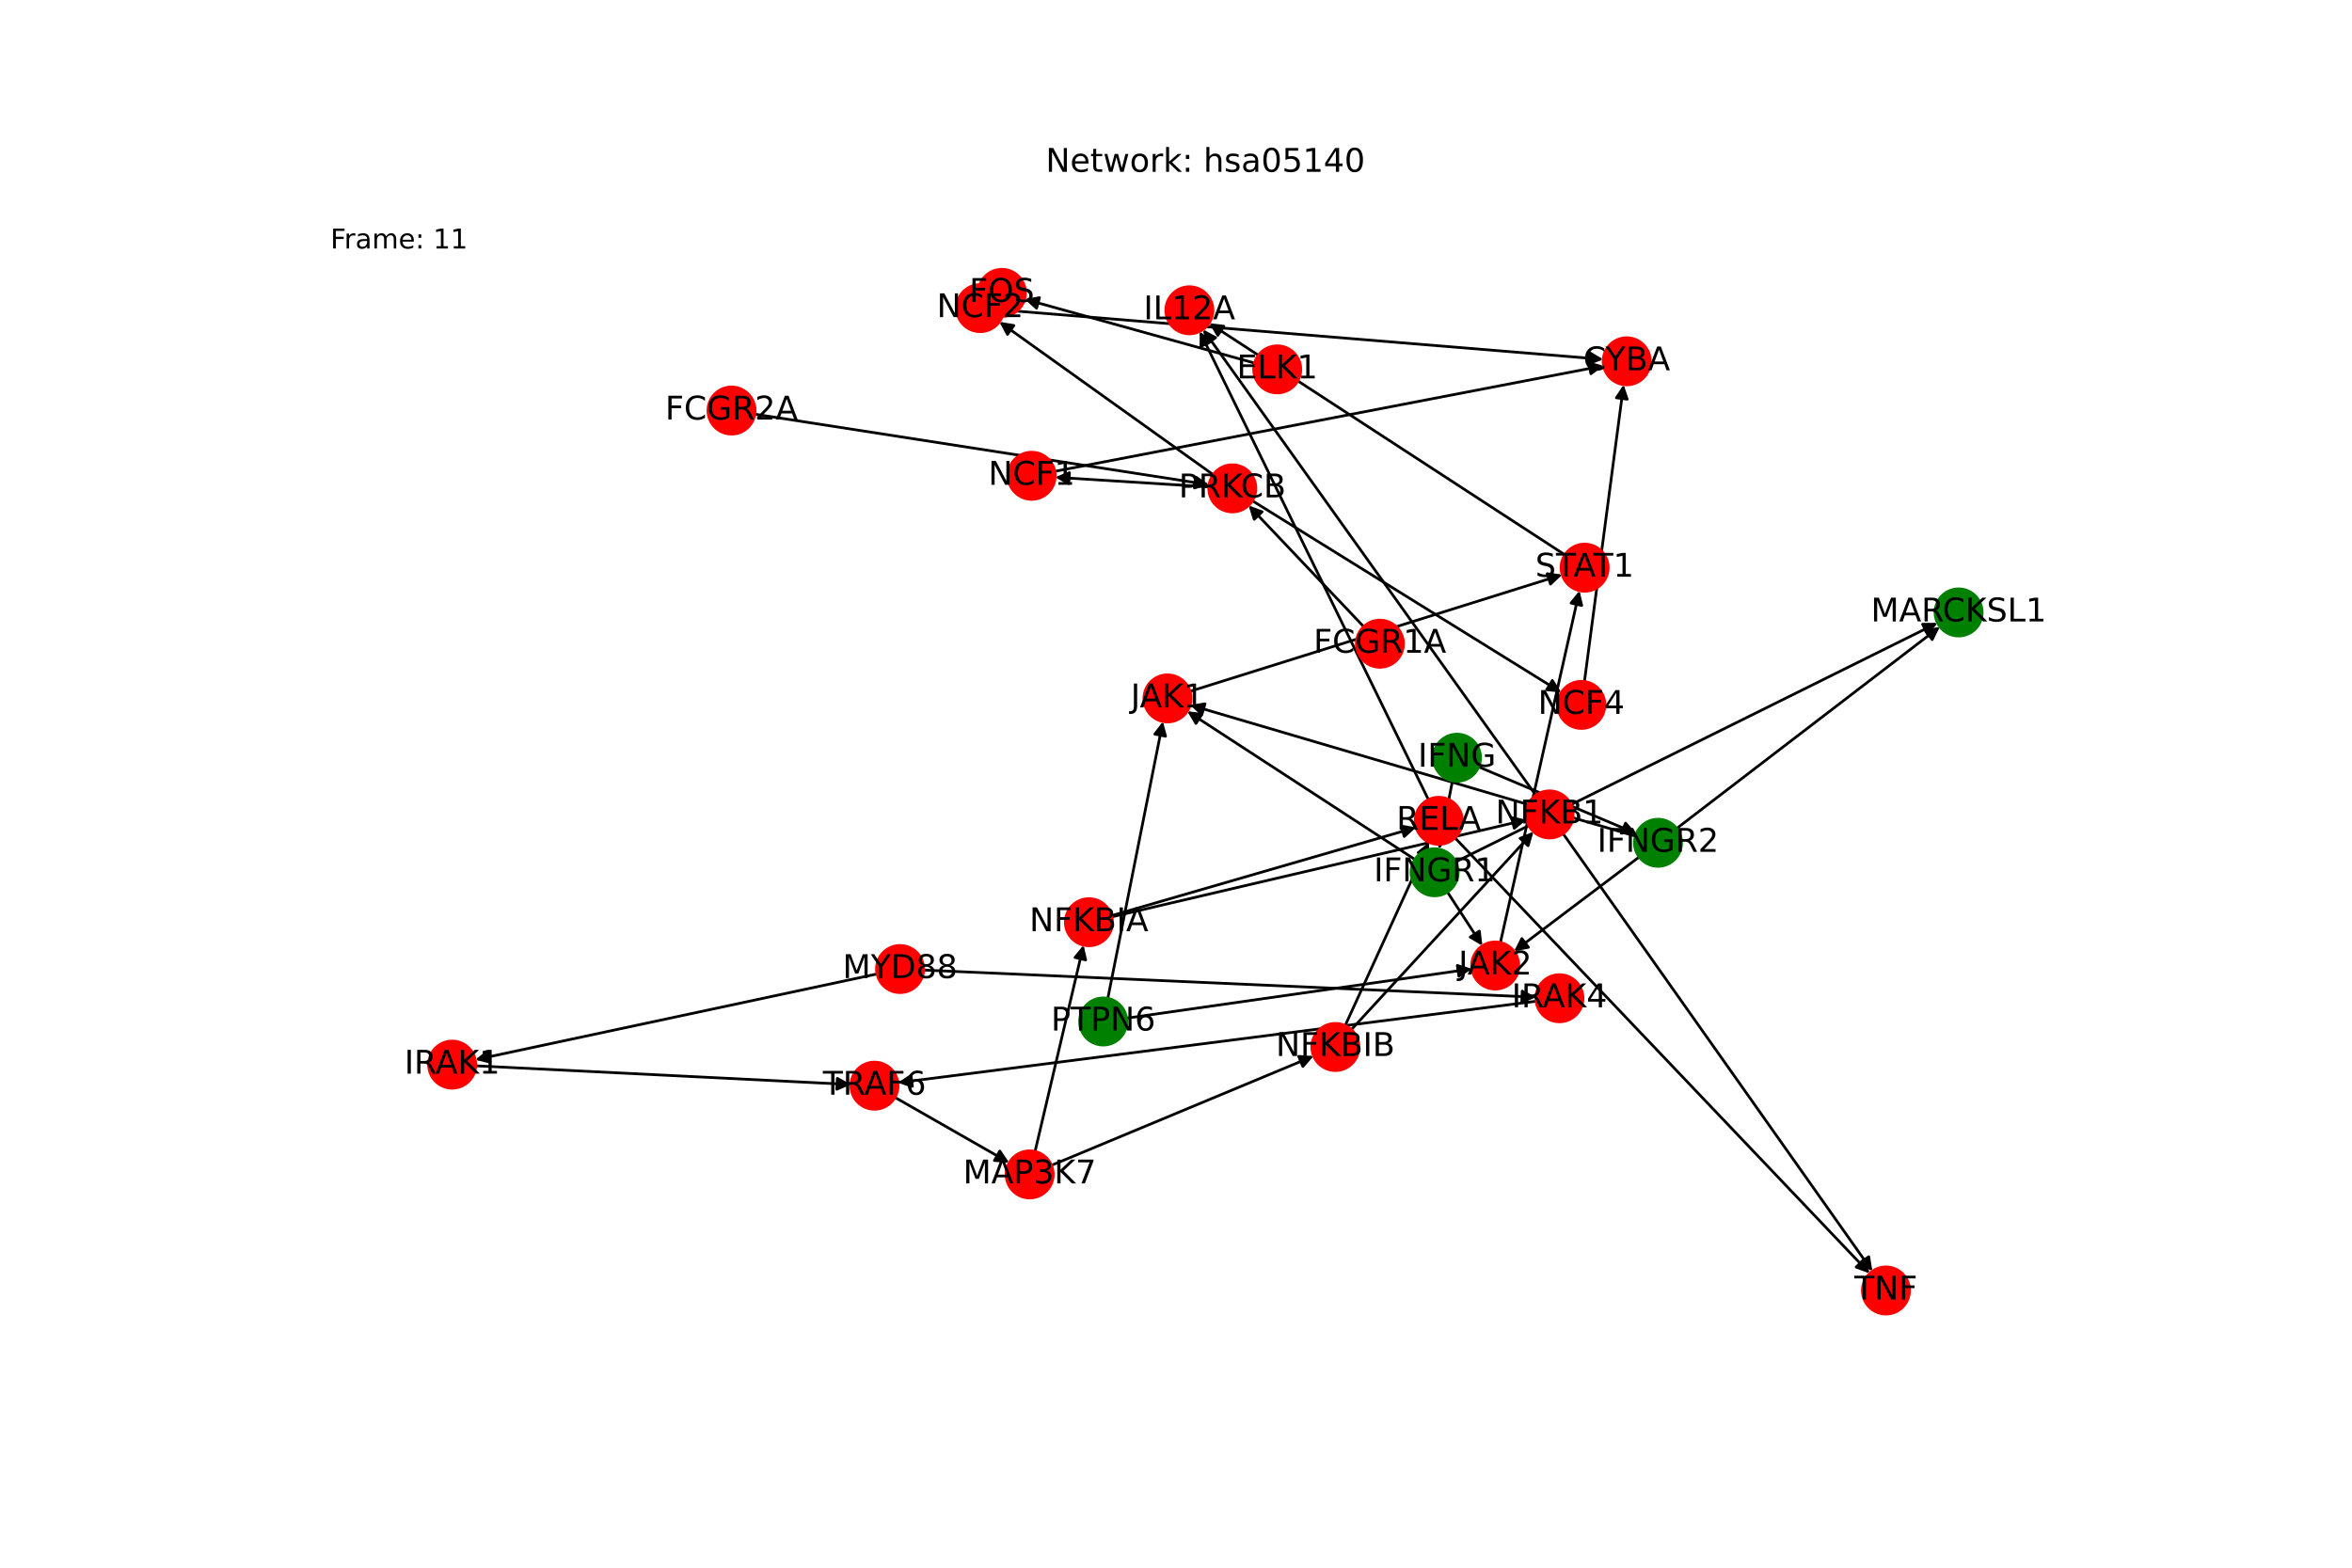 <?xml version="1.0" encoding="utf-8" standalone="no"?>
<!DOCTYPE svg PUBLIC "-//W3C//DTD SVG 1.1//EN"
  "http://www.w3.org/Graphics/SVG/1.1/DTD/svg11.dtd">
<!-- Created with matplotlib (https://matplotlib.org/) -->
<svg height="576pt" version="1.1" viewBox="0 0 864 576" width="864pt" xmlns="http://www.w3.org/2000/svg" xmlns:xlink="http://www.w3.org/1999/xlink">
 <defs>
  <style type="text/css">*{stroke-linecap:butt;stroke-linejoin:round;}</style>
 </defs>
 <g id="figure_1">
  <g id="patch_1">
   <path d="M 0 576 
L 864 576 
L 864 0 
L 0 0 
z
" style="fill:#ffffff;"/>
  </g>
  <g id="axes_1">
   <g id="patch_2">
    <path clip-path="url(#peccd7ec35a)" d="M 445.647 174.396 
Q 406.376 146.321 368.015 118.896 
" style="fill:none;stroke:#000000;stroke-linecap:round;"/>
    <path clip-path="url(#peccd7ec35a)" d="M 370.106 122.849 
L 368.015 118.896 
L 372.432 119.595 
L 370.106 122.849 
z
" style="stroke:#000000;stroke-linecap:round;"/>
   </g>
   <g id="patch_3">
    <path clip-path="url(#peccd7ec35a)" d="M 460.054 184.001 
Q 516.8 219.211 572.595 253.831 
" style="fill:none;stroke:#000000;stroke-linecap:round;"/>
    <path clip-path="url(#peccd7ec35a)" d="M 570.251 250.023 
L 572.595 253.831 
L 568.142 253.422 
L 570.251 250.023 
z
" style="stroke:#000000;stroke-linecap:round;"/>
   </g>
   <g id="patch_4">
    <path clip-path="url(#peccd7ec35a)" d="M 444.052 178.892 
Q 415.842 177.123 388.748 175.423 
" style="fill:none;stroke:#000000;stroke-linecap:round;"/>
    <path clip-path="url(#peccd7ec35a)" d="M 392.615 177.67 
L 388.748 175.423 
L 392.865 173.677 
L 392.615 177.67 
z
" style="stroke:#000000;stroke-linecap:round;"/>
   </g>
   <g id="patch_5">
    <path clip-path="url(#peccd7ec35a)" d="M 387.488 173.175 
Q 488.275 153.782 587.965 134.6 
" style="fill:none;stroke:#000000;stroke-linecap:round;"/>
    <path clip-path="url(#peccd7ec35a)" d="M 583.659 133.391 
L 587.965 134.6 
L 584.415 137.319 
L 583.659 133.391 
z
" style="stroke:#000000;stroke-linecap:round;"/>
   </g>
   <g id="patch_6">
    <path clip-path="url(#peccd7ec35a)" d="M 533.564 286.896 
Q 531.111 299.444 528.873 310.896 
" style="fill:none;stroke:#000000;stroke-linecap:round;"/>
    <path clip-path="url(#peccd7ec35a)" d="M 531.603 307.354 
L 528.873 310.896 
L 527.677 306.586 
L 531.603 307.354 
z
" style="stroke:#000000;stroke-linecap:round;"/>
   </g>
   <g id="patch_7">
    <path clip-path="url(#peccd7ec35a)" d="M 543.197 281.774 
Q 572.137 294.025 600.047 305.84 
" style="fill:none;stroke:#000000;stroke-linecap:round;"/>
    <path clip-path="url(#peccd7ec35a)" d="M 597.143 302.439 
L 600.047 305.84 
L 595.584 306.122 
L 597.143 302.439 
z
" style="stroke:#000000;stroke-linecap:round;"/>
   </g>
   <g id="patch_8">
    <path clip-path="url(#peccd7ec35a)" d="M 574.853 203.851 
Q 509.513 161.293 445.109 119.345 
" style="fill:none;stroke:#000000;stroke-linecap:round;"/>
    <path clip-path="url(#peccd7ec35a)" d="M 447.37 123.204 
L 445.109 119.345 
L 449.553 119.852 
L 447.37 123.204 
z
" style="stroke:#000000;stroke-linecap:round;"/>
   </g>
   <g id="patch_9">
    <path clip-path="url(#peccd7ec35a)" d="M 322.164 357.85 
Q 248.371 373.604 175.672 389.125 
" style="fill:none;stroke:#000000;stroke-linecap:round;"/>
    <path clip-path="url(#peccd7ec35a)" d="M 180.001 390.246 
L 175.672 389.125 
L 179.166 386.334 
L 180.001 390.246 
z
" style="stroke:#000000;stroke-linecap:round;"/>
   </g>
   <g id="patch_10">
    <path clip-path="url(#peccd7ec35a)" d="M 339.285 356.426 
Q 451.746 361.409 563.091 366.342 
" style="fill:none;stroke:#000000;stroke-linecap:round;"/>
    <path clip-path="url(#peccd7ec35a)" d="M 559.183 364.167 
L 563.091 366.342 
L 559.006 368.163 
L 559.183 364.167 
z
" style="stroke:#000000;stroke-linecap:round;"/>
   </g>
   <g id="patch_11">
    <path clip-path="url(#peccd7ec35a)" d="M 406.959 366.822 
Q 417.077 315.96 426.976 266.195 
" style="fill:none;stroke:#000000;stroke-linecap:round;"/>
    <path clip-path="url(#peccd7ec35a)" d="M 424.234 269.728 
L 426.976 266.195 
L 428.157 270.508 
L 424.234 269.728 
z
" style="stroke:#000000;stroke-linecap:round;"/>
   </g>
   <g id="patch_12">
    <path clip-path="url(#peccd7ec35a)" d="M 413.843 374.093 
Q 477.27 365.034 539.59 356.134 
" style="fill:none;stroke:#000000;stroke-linecap:round;"/>
    <path clip-path="url(#peccd7ec35a)" d="M 535.347 354.72 
L 539.59 356.134 
L 535.913 358.679 
L 535.347 354.72 
z
" style="stroke:#000000;stroke-linecap:round;"/>
   </g>
   <g id="patch_13">
    <path clip-path="url(#peccd7ec35a)" d="M 460.842 133.395 
Q 418.613 121.661 377.46 110.226 
" style="fill:none;stroke:#000000;stroke-linecap:round;"/>
    <path clip-path="url(#peccd7ec35a)" d="M 380.779 113.224 
L 377.46 110.226 
L 381.85 109.37 
L 380.779 113.224 
z
" style="stroke:#000000;stroke-linecap:round;"/>
   </g>
   <g id="patch_14">
    <path clip-path="url(#peccd7ec35a)" d="M 328.762 403.203 
Q 349.746 415.202 369.76 426.646 
" style="fill:none;stroke:#000000;stroke-linecap:round;"/>
    <path clip-path="url(#peccd7ec35a)" d="M 367.28 422.924 
L 369.76 426.646 
L 365.294 426.397 
L 367.28 422.924 
z
" style="stroke:#000000;stroke-linecap:round;"/>
   </g>
   <g id="patch_15">
    <path clip-path="url(#peccd7ec35a)" d="M 386.243 428.167 
Q 434.399 408.091 481.522 388.446 
" style="fill:none;stroke:#000000;stroke-linecap:round;"/>
    <path clip-path="url(#peccd7ec35a)" d="M 477.061 388.139 
L 481.522 388.446 
L 478.6 391.831 
L 477.061 388.139 
z
" style="stroke:#000000;stroke-linecap:round;"/>
   </g>
   <g id="patch_16">
    <path clip-path="url(#peccd7ec35a)" d="M 380.228 423.07 
Q 389.129 385.167 397.775 348.352 
" style="fill:none;stroke:#000000;stroke-linecap:round;"/>
    <path clip-path="url(#peccd7ec35a)" d="M 394.913 351.789 
L 397.775 348.352 
L 398.807 352.703 
L 394.913 351.789 
z
" style="stroke:#000000;stroke-linecap:round;"/>
   </g>
   <g id="patch_17">
    <path clip-path="url(#peccd7ec35a)" d="M 534.754 316.648 
Q 623.244 272.759 710.732 229.366 
" style="fill:none;stroke:#000000;stroke-linecap:round;"/>
    <path clip-path="url(#peccd7ec35a)" d="M 706.26 229.352 
L 710.732 229.366 
L 708.037 232.935 
L 706.26 229.352 
z
" style="stroke:#000000;stroke-linecap:round;"/>
   </g>
   <g id="patch_18">
    <path clip-path="url(#peccd7ec35a)" d="M 519.741 315.771 
Q 477.941 288.551 437.077 261.941 
" style="fill:none;stroke:#000000;stroke-linecap:round;"/>
    <path clip-path="url(#peccd7ec35a)" d="M 439.338 265.799 
L 437.077 261.941 
L 441.52 262.447 
L 439.338 265.799 
z
" style="stroke:#000000;stroke-linecap:round;"/>
   </g>
   <g id="patch_19">
    <path clip-path="url(#peccd7ec35a)" d="M 531.72 327.759 
Q 538.136 337.626 543.943 346.555 
" style="fill:none;stroke:#000000;stroke-linecap:round;"/>
    <path clip-path="url(#peccd7ec35a)" d="M 543.439 342.111 
L 543.943 346.555 
L 540.086 344.292 
L 543.439 342.111 
z
" style="stroke:#000000;stroke-linecap:round;"/>
   </g>
   <g id="patch_20">
    <path clip-path="url(#peccd7ec35a)" d="M 615.928 304.387 
Q 664.274 267.338 711.732 230.969 
" style="fill:none;stroke:#000000;stroke-linecap:round;"/>
    <path clip-path="url(#peccd7ec35a)" d="M 707.341 231.814 
L 711.732 230.969 
L 709.774 234.989 
L 707.341 231.814 
z
" style="stroke:#000000;stroke-linecap:round;"/>
   </g>
   <g id="patch_21">
    <path clip-path="url(#peccd7ec35a)" d="M 600.75 307.208 
Q 518.97 283.129 438.262 259.366 
" style="fill:none;stroke:#000000;stroke-linecap:round;"/>
    <path clip-path="url(#peccd7ec35a)" d="M 441.534 262.415 
L 438.262 259.366 
L 442.664 258.578 
L 441.534 262.415 
z
" style="stroke:#000000;stroke-linecap:round;"/>
   </g>
   <g id="patch_22">
    <path clip-path="url(#peccd7ec35a)" d="M 602.141 314.87 
Q 579.164 332.202 557.08 348.861 
" style="fill:none;stroke:#000000;stroke-linecap:round;"/>
    <path clip-path="url(#peccd7ec35a)" d="M 561.478 348.049 
L 557.08 348.861 
L 559.069 344.856 
L 561.478 348.049 
z
" style="stroke:#000000;stroke-linecap:round;"/>
   </g>
   <g id="patch_23">
    <path clip-path="url(#peccd7ec35a)" d="M 368.69 113.919 
Q 478.814 122.981 587.823 131.95 
" style="fill:none;stroke:#000000;stroke-linecap:round;"/>
    <path clip-path="url(#peccd7ec35a)" d="M 584 129.629 
L 587.823 131.95 
L 583.672 133.615 
L 584 129.629 
z
" style="stroke:#000000;stroke-linecap:round;"/>
   </g>
   <g id="patch_24">
    <path clip-path="url(#peccd7ec35a)" d="M 582.037 250.399 
Q 589.235 195.868 596.287 142.445 
" style="fill:none;stroke:#000000;stroke-linecap:round;"/>
    <path clip-path="url(#peccd7ec35a)" d="M 593.781 146.149 
L 596.287 142.445 
L 597.747 146.672 
L 593.781 146.149 
z
" style="stroke:#000000;stroke-linecap:round;"/>
   </g>
   <g id="patch_25">
    <path clip-path="url(#peccd7ec35a)" d="M 500.931 230.23 
Q 479.794 207.971 459.426 186.523 
" style="fill:none;stroke:#000000;stroke-linecap:round;"/>
    <path clip-path="url(#peccd7ec35a)" d="M 460.73 190.801 
L 459.426 186.523 
L 463.631 188.046 
L 460.73 190.801 
z
" style="stroke:#000000;stroke-linecap:round;"/>
   </g>
   <g id="patch_26">
    <path clip-path="url(#peccd7ec35a)" d="M 277.284 152.17 
Q 360.711 165.137 443.033 177.932 
" style="fill:none;stroke:#000000;stroke-linecap:round;"/>
    <path clip-path="url(#peccd7ec35a)" d="M 439.387 175.342 
L 443.033 177.932 
L 438.773 179.294 
L 439.387 175.342 
z
" style="stroke:#000000;stroke-linecap:round;"/>
   </g>
   <g id="patch_27">
    <path clip-path="url(#peccd7ec35a)" d="M 437.146 254.015 
Q 505.498 232.591 572.783 211.5 
" style="fill:none;stroke:#000000;stroke-linecap:round;"/>
    <path clip-path="url(#peccd7ec35a)" d="M 568.368 210.788 
L 572.783 211.5 
L 569.564 214.605 
L 568.368 210.788 
z
" style="stroke:#000000;stroke-linecap:round;"/>
   </g>
   <g id="patch_28">
    <path clip-path="url(#peccd7ec35a)" d="M 551.172 346.298 
Q 565.691 281.663 579.965 218.12 
" style="fill:none;stroke:#000000;stroke-linecap:round;"/>
    <path clip-path="url(#peccd7ec35a)" d="M 577.137 221.584 
L 579.965 218.12 
L 581.04 222.461 
L 577.137 221.584 
z
" style="stroke:#000000;stroke-linecap:round;"/>
   </g>
   <g id="patch_29">
    <path clip-path="url(#peccd7ec35a)" d="M 496.411 378.314 
Q 529.873 341.961 562.577 306.432 
" style="fill:none;stroke:#000000;stroke-linecap:round;"/>
    <path clip-path="url(#peccd7ec35a)" d="M 558.397 308.02 
L 562.577 306.432 
L 561.34 310.729 
L 558.397 308.02 
z
" style="stroke:#000000;stroke-linecap:round;"/>
   </g>
   <g id="patch_30">
    <path clip-path="url(#peccd7ec35a)" d="M 494.146 376.81 
Q 509.535 343.136 524.46 310.479 
" style="fill:none;stroke:#000000;stroke-linecap:round;"/>
    <path clip-path="url(#peccd7ec35a)" d="M 520.978 313.285 
L 524.46 310.479 
L 524.616 314.948 
L 520.978 313.285 
z
" style="stroke:#000000;stroke-linecap:round;"/>
   </g>
   <g id="patch_31">
    <path clip-path="url(#peccd7ec35a)" d="M 408.444 336.861 
Q 484.607 319.035 559.682 301.464 
" style="fill:none;stroke:#000000;stroke-linecap:round;"/>
    <path clip-path="url(#peccd7ec35a)" d="M 555.331 300.428 
L 559.682 301.464 
L 556.243 304.323 
L 555.331 300.428 
z
" style="stroke:#000000;stroke-linecap:round;"/>
   </g>
   <g id="patch_32">
    <path clip-path="url(#peccd7ec35a)" d="M 408.328 336.423 
Q 464.268 320.21 519.135 304.307 
" style="fill:none;stroke:#000000;stroke-linecap:round;"/>
    <path clip-path="url(#peccd7ec35a)" d="M 514.736 303.499 
L 519.135 304.307 
L 515.849 307.341 
L 514.736 303.499 
z
" style="stroke:#000000;stroke-linecap:round;"/>
   </g>
   <g id="patch_33">
    <path clip-path="url(#peccd7ec35a)" d="M 574.197 306.306 
Q 631 386.694 687.158 466.168 
" style="fill:none;stroke:#000000;stroke-linecap:round;"/>
    <path clip-path="url(#peccd7ec35a)" d="M 686.483 461.747 
L 687.158 466.168 
L 683.217 464.056 
L 686.483 461.747 
z
" style="stroke:#000000;stroke-linecap:round;"/>
   </g>
   <g id="patch_34">
    <path clip-path="url(#peccd7ec35a)" d="M 564.169 292.19 
Q 503.061 206.624 442.602 121.969 
" style="fill:none;stroke:#000000;stroke-linecap:round;"/>
    <path clip-path="url(#peccd7ec35a)" d="M 443.299 126.386 
L 442.602 121.969 
L 446.554 124.062 
L 443.299 126.386 
z
" style="stroke:#000000;stroke-linecap:round;"/>
   </g>
   <g id="patch_35">
    <path clip-path="url(#peccd7ec35a)" d="M 534.497 307.86 
Q 610.662 387.869 686.056 467.068 
" style="fill:none;stroke:#000000;stroke-linecap:round;"/>
    <path clip-path="url(#peccd7ec35a)" d="M 684.746 462.792 
L 686.056 467.068 
L 681.849 465.55 
L 684.746 462.792 
z
" style="stroke:#000000;stroke-linecap:round;"/>
   </g>
   <g id="patch_36">
    <path clip-path="url(#peccd7ec35a)" d="M 524.723 293.803 
Q 482.721 207.798 441.209 122.797 
" style="fill:none;stroke:#000000;stroke-linecap:round;"/>
    <path clip-path="url(#peccd7ec35a)" d="M 441.167 127.269 
L 441.209 122.797 
L 444.762 125.513 
L 441.167 127.269 
z
" style="stroke:#000000;stroke-linecap:round;"/>
   </g>
   <g id="patch_37">
    <path clip-path="url(#peccd7ec35a)" d="M 174.756 391.598 
Q 243.674 395.035 311.476 398.417 
" style="fill:none;stroke:#000000;stroke-linecap:round;"/>
    <path clip-path="url(#peccd7ec35a)" d="M 307.581 396.22 
L 311.476 398.417 
L 307.382 400.215 
L 307.581 396.22 
z
" style="stroke:#000000;stroke-linecap:round;"/>
   </g>
   <g id="patch_38">
    <path clip-path="url(#peccd7ec35a)" d="M 564.269 367.871 
Q 447.052 382.839 330.944 397.665 
" style="fill:none;stroke:#000000;stroke-linecap:round;"/>
    <path clip-path="url(#peccd7ec35a)" d="M 335.166 399.142 
L 330.944 397.665 
L 334.659 395.174 
L 335.166 399.142 
z
" style="stroke:#000000;stroke-linecap:round;"/>
   </g>
   <g id="PathCollection_1">
    <defs>
     <path d="M 0 8.66 
C 2.297 8.66 4.5 7.748 6.124 6.124 
C 7.748 4.5 8.66 2.297 8.66 -0 
C 8.66 -2.297 7.748 -4.5 6.124 -6.124 
C 4.5 -7.748 2.297 -8.66 0 -8.66 
C -2.297 -8.66 -4.5 -7.748 -6.124 -6.124 
C -7.748 -4.5 -8.66 -2.297 -8.66 0 
C -8.66 2.297 -7.748 4.5 -6.124 6.124 
C -4.5 7.748 -2.297 8.66 0 8.66 
z
" id="C0_0_497b0f9ab7"/>
    </defs>
    <g clip-path="url(#peccd7ec35a)">
     <use style="fill:#ff0000;stroke:#ff0000;" x="452.695" xlink:href="#C0_0_497b0f9ab7" y="179.434"/>
    </g>
    <g clip-path="url(#peccd7ec35a)">
     <use style="fill:#ff0000;stroke:#ff0000;" x="378.986" xlink:href="#C0_0_497b0f9ab7" y="174.811"/>
    </g>
    <g clip-path="url(#peccd7ec35a)">
     <use style="fill:#008000;stroke:#008000;" x="535.225" xlink:href="#C0_0_497b0f9ab7" y="278.399"/>
    </g>
    <g clip-path="url(#peccd7ec35a)">
     <use style="fill:#ff0000;stroke:#ff0000;" x="582.109" xlink:href="#C0_0_497b0f9ab7" y="208.577"/>
    </g>
    <g clip-path="url(#peccd7ec35a)">
     <use style="fill:#ff0000;stroke:#ff0000;" x="330.632" xlink:href="#C0_0_497b0f9ab7" y="356.043"/>
    </g>
    <g clip-path="url(#peccd7ec35a)">
     <use style="fill:#ff0000;stroke:#ff0000;" x="692.8" xlink:href="#C0_0_497b0f9ab7" y="474.153"/>
    </g>
    <g clip-path="url(#peccd7ec35a)">
     <use style="fill:#008000;stroke:#008000;" x="405.269" xlink:href="#C0_0_497b0f9ab7" y="375.318"/>
    </g>
    <g clip-path="url(#peccd7ec35a)">
     <use style="fill:#ff0000;stroke:#ff0000;" x="469.186" xlink:href="#C0_0_497b0f9ab7" y="135.714"/>
    </g>
    <g clip-path="url(#peccd7ec35a)">
     <use style="fill:#ff0000;stroke:#ff0000;" x="368.037" xlink:href="#C0_0_497b0f9ab7" y="107.607"/>
    </g>
    <g clip-path="url(#peccd7ec35a)">
     <use style="fill:#008000;stroke:#008000;" x="719.494" xlink:href="#C0_0_497b0f9ab7" y="225.021"/>
    </g>
    <g clip-path="url(#peccd7ec35a)">
     <use style="fill:#ff0000;stroke:#ff0000;" x="321.243" xlink:href="#C0_0_497b0f9ab7" y="398.904"/>
    </g>
    <g clip-path="url(#peccd7ec35a)">
     <use style="fill:#ff0000;stroke:#ff0000;" x="378.248" xlink:href="#C0_0_497b0f9ab7" y="431.5"/>
    </g>
    <g clip-path="url(#peccd7ec35a)">
     <use style="fill:#008000;stroke:#008000;" x="526.996" xlink:href="#C0_0_497b0f9ab7" y="320.495"/>
    </g>
    <g clip-path="url(#peccd7ec35a)">
     <use style="fill:#008000;stroke:#008000;" x="609.056" xlink:href="#C0_0_497b0f9ab7" y="309.654"/>
    </g>
    <g clip-path="url(#peccd7ec35a)">
     <use style="fill:#ff0000;stroke:#ff0000;" x="597.567" xlink:href="#C0_0_497b0f9ab7" y="132.752"/>
    </g>
    <g clip-path="url(#peccd7ec35a)">
     <use style="fill:#ff0000;stroke:#ff0000;" x="360.062" xlink:href="#C0_0_497b0f9ab7" y="113.209"/>
    </g>
    <g clip-path="url(#peccd7ec35a)">
     <use style="fill:#ff0000;stroke:#ff0000;" x="580.903" xlink:href="#C0_0_497b0f9ab7" y="258.986"/>
    </g>
    <g clip-path="url(#peccd7ec35a)">
     <use style="fill:#ff0000;stroke:#ff0000;" x="506.896" xlink:href="#C0_0_497b0f9ab7" y="236.511"/>
    </g>
    <g clip-path="url(#peccd7ec35a)">
     <use style="fill:#ff0000;stroke:#ff0000;" x="268.725" xlink:href="#C0_0_497b0f9ab7" y="150.84"/>
    </g>
    <g clip-path="url(#peccd7ec35a)">
     <use style="fill:#ff0000;stroke:#ff0000;" x="428.884" xlink:href="#C0_0_497b0f9ab7" y="256.605"/>
    </g>
    <g clip-path="url(#peccd7ec35a)">
     <use style="fill:#ff0000;stroke:#ff0000;" x="549.273" xlink:href="#C0_0_497b0f9ab7" y="354.751"/>
    </g>
    <g clip-path="url(#peccd7ec35a)">
     <use style="fill:#ff0000;stroke:#ff0000;" x="490.547" xlink:href="#C0_0_497b0f9ab7" y="384.684"/>
    </g>
    <g clip-path="url(#peccd7ec35a)">
     <use style="fill:#ff0000;stroke:#ff0000;" x="400.01" xlink:href="#C0_0_497b0f9ab7" y="338.835"/>
    </g>
    <g clip-path="url(#peccd7ec35a)">
     <use style="fill:#ff0000;stroke:#ff0000;" x="569.201" xlink:href="#C0_0_497b0f9ab7" y="299.236"/>
    </g>
    <g clip-path="url(#peccd7ec35a)">
     <use style="fill:#ff0000;stroke:#ff0000;" x="528.524" xlink:href="#C0_0_497b0f9ab7" y="301.585"/>
    </g>
    <g clip-path="url(#peccd7ec35a)">
     <use style="fill:#ff0000;stroke:#ff0000;" x="436.918" xlink:href="#C0_0_497b0f9ab7" y="114.009"/>
    </g>
    <g clip-path="url(#peccd7ec35a)">
     <use style="fill:#ff0000;stroke:#ff0000;" x="166.106" xlink:href="#C0_0_497b0f9ab7" y="391.167"/>
    </g>
    <g clip-path="url(#peccd7ec35a)">
     <use style="fill:#ff0000;stroke:#ff0000;" x="572.858" xlink:href="#C0_0_497b0f9ab7" y="366.775"/>
    </g>
   </g>
   <g id="text_1">
    <g clip-path="url(#peccd7ec35a)">
     <!-- PRKCB -->
     <g transform="translate(432.997 182.745)scale(0.12 -0.12)">
      <defs>
       <path d="M 19.672 64.797 
L 19.672 37.406 
L 32.078 37.406 
Q 38.969 37.406 42.719 40.969 
Q 46.484 44.531 46.484 51.125 
Q 46.484 57.672 42.719 61.234 
Q 38.969 64.797 32.078 64.797 
z
M 9.812 72.906 
L 32.078 72.906 
Q 44.344 72.906 50.609 67.359 
Q 56.891 61.812 56.891 51.125 
Q 56.891 40.328 50.609 34.812 
Q 44.344 29.297 32.078 29.297 
L 19.672 29.297 
L 19.672 0 
L 9.812 0 
z
" id="DejaVuSans-80"/>
       <path d="M 44.391 34.188 
Q 47.562 33.109 50.562 29.594 
Q 53.562 26.078 56.594 19.922 
L 66.609 0 
L 56 0 
L 46.688 18.703 
Q 43.062 26.031 39.672 28.422 
Q 36.281 30.812 30.422 30.812 
L 19.672 30.812 
L 19.672 0 
L 9.812 0 
L 9.812 72.906 
L 32.078 72.906 
Q 44.578 72.906 50.734 67.672 
Q 56.891 62.453 56.891 51.906 
Q 56.891 45.016 53.688 40.469 
Q 50.484 35.938 44.391 34.188 
z
M 19.672 64.797 
L 19.672 38.922 
L 32.078 38.922 
Q 39.203 38.922 42.844 42.219 
Q 46.484 45.516 46.484 51.906 
Q 46.484 58.297 42.844 61.547 
Q 39.203 64.797 32.078 64.797 
z
" id="DejaVuSans-82"/>
       <path d="M 9.812 72.906 
L 19.672 72.906 
L 19.672 42.094 
L 52.391 72.906 
L 65.094 72.906 
L 28.906 38.922 
L 67.672 0 
L 54.688 0 
L 19.672 35.109 
L 19.672 0 
L 9.812 0 
z
" id="DejaVuSans-75"/>
       <path d="M 64.406 67.281 
L 64.406 56.891 
Q 59.422 61.531 53.781 63.812 
Q 48.141 66.109 41.797 66.109 
Q 29.297 66.109 22.656 58.469 
Q 16.016 50.828 16.016 36.375 
Q 16.016 21.969 22.656 14.328 
Q 29.297 6.688 41.797 6.688 
Q 48.141 6.688 53.781 8.984 
Q 59.422 11.281 64.406 15.922 
L 64.406 5.609 
Q 59.234 2.094 53.438 0.328 
Q 47.656 -1.422 41.219 -1.422 
Q 24.656 -1.422 15.125 8.703 
Q 5.609 18.844 5.609 36.375 
Q 5.609 53.953 15.125 64.078 
Q 24.656 74.219 41.219 74.219 
Q 47.75 74.219 53.531 72.484 
Q 59.328 70.75 64.406 67.281 
z
" id="DejaVuSans-67"/>
       <path d="M 19.672 34.812 
L 19.672 8.109 
L 35.5 8.109 
Q 43.453 8.109 47.281 11.406 
Q 51.125 14.703 51.125 21.484 
Q 51.125 28.328 47.281 31.562 
Q 43.453 34.812 35.5 34.812 
z
M 19.672 64.797 
L 19.672 42.828 
L 34.281 42.828 
Q 41.5 42.828 45.031 45.531 
Q 48.578 48.25 48.578 53.812 
Q 48.578 59.328 45.031 62.062 
Q 41.5 64.797 34.281 64.797 
z
M 9.812 72.906 
L 35.016 72.906 
Q 46.297 72.906 52.391 68.219 
Q 58.5 63.531 58.5 54.891 
Q 58.5 48.188 55.375 44.234 
Q 52.25 40.281 46.188 39.312 
Q 53.469 37.75 57.5 32.781 
Q 61.531 27.828 61.531 20.406 
Q 61.531 10.641 54.891 5.312 
Q 48.25 0 35.984 0 
L 9.812 0 
z
" id="DejaVuSans-66"/>
      </defs>
      <use xlink:href="#DejaVuSans-80"/>
      <use x="60.303" xlink:href="#DejaVuSans-82"/>
      <use x="129.785" xlink:href="#DejaVuSans-75"/>
      <use x="189.861" xlink:href="#DejaVuSans-67"/>
      <use x="259.686" xlink:href="#DejaVuSans-66"/>
     </g>
    </g>
   </g>
   <g id="text_2">
    <g clip-path="url(#peccd7ec35a)">
     <!-- NCF1 -->
     <g transform="translate(363.039 178.122)scale(0.12 -0.12)">
      <defs>
       <path d="M 9.812 72.906 
L 23.094 72.906 
L 55.422 11.922 
L 55.422 72.906 
L 64.984 72.906 
L 64.984 0 
L 51.703 0 
L 19.391 60.984 
L 19.391 0 
L 9.812 0 
z
" id="DejaVuSans-78"/>
       <path d="M 9.812 72.906 
L 51.703 72.906 
L 51.703 64.594 
L 19.672 64.594 
L 19.672 43.109 
L 48.578 43.109 
L 48.578 34.812 
L 19.672 34.812 
L 19.672 0 
L 9.812 0 
z
" id="DejaVuSans-70"/>
       <path d="M 12.406 8.297 
L 28.516 8.297 
L 28.516 63.922 
L 10.984 60.406 
L 10.984 69.391 
L 28.422 72.906 
L 38.281 72.906 
L 38.281 8.297 
L 54.391 8.297 
L 54.391 0 
L 12.406 0 
z
" id="DejaVuSans-49"/>
      </defs>
      <use xlink:href="#DejaVuSans-78"/>
      <use x="74.805" xlink:href="#DejaVuSans-67"/>
      <use x="144.629" xlink:href="#DejaVuSans-70"/>
      <use x="202.148" xlink:href="#DejaVuSans-49"/>
     </g>
    </g>
   </g>
   <g id="text_3">
    <g clip-path="url(#peccd7ec35a)">
     <!-- IFNG -->
     <g transform="translate(520.866 281.71)scale(0.12 -0.12)">
      <defs>
       <path d="M 9.812 72.906 
L 19.672 72.906 
L 19.672 0 
L 9.812 0 
z
" id="DejaVuSans-73"/>
       <path d="M 59.516 10.406 
L 59.516 29.984 
L 43.406 29.984 
L 43.406 38.094 
L 69.281 38.094 
L 69.281 6.781 
Q 63.578 2.734 56.688 0.656 
Q 49.812 -1.422 42 -1.422 
Q 24.906 -1.422 15.25 8.562 
Q 5.609 18.562 5.609 36.375 
Q 5.609 54.25 15.25 64.234 
Q 24.906 74.219 42 74.219 
Q 49.125 74.219 55.547 72.453 
Q 61.969 70.703 67.391 67.281 
L 67.391 56.781 
Q 61.922 61.422 55.766 63.766 
Q 49.609 66.109 42.828 66.109 
Q 29.438 66.109 22.719 58.641 
Q 16.016 51.172 16.016 36.375 
Q 16.016 21.625 22.719 14.156 
Q 29.438 6.688 42.828 6.688 
Q 48.047 6.688 52.141 7.594 
Q 56.25 8.5 59.516 10.406 
z
" id="DejaVuSans-71"/>
      </defs>
      <use xlink:href="#DejaVuSans-73"/>
      <use x="29.492" xlink:href="#DejaVuSans-70"/>
      <use x="87.012" xlink:href="#DejaVuSans-78"/>
      <use x="161.816" xlink:href="#DejaVuSans-71"/>
     </g>
    </g>
   </g>
   <g id="text_4">
    <g clip-path="url(#peccd7ec35a)">
     <!-- STAT1 -->
     <g transform="translate(563.979 211.888)scale(0.12 -0.12)">
      <defs>
       <path d="M 53.516 70.516 
L 53.516 60.891 
Q 47.906 63.578 42.922 64.891 
Q 37.938 66.219 33.297 66.219 
Q 25.25 66.219 20.875 63.094 
Q 16.5 59.969 16.5 54.203 
Q 16.5 49.359 19.406 46.891 
Q 22.312 44.438 30.422 42.922 
L 36.375 41.703 
Q 47.406 39.594 52.656 34.297 
Q 57.906 29 57.906 20.125 
Q 57.906 9.516 50.797 4.047 
Q 43.703 -1.422 29.984 -1.422 
Q 24.812 -1.422 18.969 -0.25 
Q 13.141 0.922 6.891 3.219 
L 6.891 13.375 
Q 12.891 10.016 18.656 8.297 
Q 24.422 6.594 29.984 6.594 
Q 38.422 6.594 43.016 9.906 
Q 47.609 13.234 47.609 19.391 
Q 47.609 24.75 44.312 27.781 
Q 41.016 30.812 33.5 32.328 
L 27.484 33.5 
Q 16.453 35.688 11.516 40.375 
Q 6.594 45.062 6.594 53.422 
Q 6.594 63.094 13.406 68.656 
Q 20.219 74.219 32.172 74.219 
Q 37.312 74.219 42.625 73.281 
Q 47.953 72.359 53.516 70.516 
z
" id="DejaVuSans-83"/>
       <path d="M -0.297 72.906 
L 61.375 72.906 
L 61.375 64.594 
L 35.5 64.594 
L 35.5 0 
L 25.594 0 
L 25.594 64.594 
L -0.297 64.594 
z
" id="DejaVuSans-84"/>
       <path d="M 34.188 63.188 
L 20.797 26.906 
L 47.609 26.906 
z
M 28.609 72.906 
L 39.797 72.906 
L 67.578 0 
L 57.328 0 
L 50.688 18.703 
L 17.828 18.703 
L 11.188 0 
L 0.781 0 
z
" id="DejaVuSans-65"/>
      </defs>
      <use xlink:href="#DejaVuSans-83"/>
      <use x="63.477" xlink:href="#DejaVuSans-84"/>
      <use x="116.811" xlink:href="#DejaVuSans-65"/>
      <use x="177.469" xlink:href="#DejaVuSans-84"/>
      <use x="238.553" xlink:href="#DejaVuSans-49"/>
     </g>
    </g>
   </g>
   <g id="text_5">
    <g clip-path="url(#peccd7ec35a)">
     <!-- MYD88 -->
     <g transform="translate(309.536 359.354)scale(0.12 -0.12)">
      <defs>
       <path d="M 9.812 72.906 
L 24.516 72.906 
L 43.109 23.297 
L 61.812 72.906 
L 76.516 72.906 
L 76.516 0 
L 66.891 0 
L 66.891 64.016 
L 48.094 14.016 
L 38.188 14.016 
L 19.391 64.016 
L 19.391 0 
L 9.812 0 
z
" id="DejaVuSans-77"/>
       <path d="M -0.203 72.906 
L 10.406 72.906 
L 30.609 42.922 
L 50.688 72.906 
L 61.281 72.906 
L 35.5 34.719 
L 35.5 0 
L 25.594 0 
L 25.594 34.719 
z
" id="DejaVuSans-89"/>
       <path d="M 19.672 64.797 
L 19.672 8.109 
L 31.594 8.109 
Q 46.688 8.109 53.688 14.938 
Q 60.688 21.781 60.688 36.531 
Q 60.688 51.172 53.688 57.984 
Q 46.688 64.797 31.594 64.797 
z
M 9.812 72.906 
L 30.078 72.906 
Q 51.266 72.906 61.172 64.094 
Q 71.094 55.281 71.094 36.531 
Q 71.094 17.672 61.125 8.828 
Q 51.172 0 30.078 0 
L 9.812 0 
z
" id="DejaVuSans-68"/>
       <path d="M 31.781 34.625 
Q 24.75 34.625 20.719 30.859 
Q 16.703 27.094 16.703 20.516 
Q 16.703 13.922 20.719 10.156 
Q 24.75 6.391 31.781 6.391 
Q 38.812 6.391 42.859 10.172 
Q 46.922 13.969 46.922 20.516 
Q 46.922 27.094 42.891 30.859 
Q 38.875 34.625 31.781 34.625 
z
M 21.922 38.812 
Q 15.578 40.375 12.031 44.719 
Q 8.5 49.078 8.5 55.328 
Q 8.5 64.062 14.719 69.141 
Q 20.953 74.219 31.781 74.219 
Q 42.672 74.219 48.875 69.141 
Q 55.078 64.062 55.078 55.328 
Q 55.078 49.078 51.531 44.719 
Q 48 40.375 41.703 38.812 
Q 48.828 37.156 52.797 32.312 
Q 56.781 27.484 56.781 20.516 
Q 56.781 9.906 50.312 4.234 
Q 43.844 -1.422 31.781 -1.422 
Q 19.734 -1.422 13.25 4.234 
Q 6.781 9.906 6.781 20.516 
Q 6.781 27.484 10.781 32.312 
Q 14.797 37.156 21.922 38.812 
z
M 18.312 54.391 
Q 18.312 48.734 21.844 45.562 
Q 25.391 42.391 31.781 42.391 
Q 38.141 42.391 41.719 45.562 
Q 45.312 48.734 45.312 54.391 
Q 45.312 60.062 41.719 63.234 
Q 38.141 66.406 31.781 66.406 
Q 25.391 66.406 21.844 63.234 
Q 18.312 60.062 18.312 54.391 
z
" id="DejaVuSans-56"/>
      </defs>
      <use xlink:href="#DejaVuSans-77"/>
      <use x="86.279" xlink:href="#DejaVuSans-89"/>
      <use x="147.363" xlink:href="#DejaVuSans-68"/>
      <use x="224.365" xlink:href="#DejaVuSans-56"/>
      <use x="287.988" xlink:href="#DejaVuSans-56"/>
     </g>
    </g>
   </g>
   <g id="text_6">
    <g clip-path="url(#peccd7ec35a)">
     <!-- TNF -->
     <g transform="translate(681.196 477.464)scale(0.12 -0.12)">
      <use xlink:href="#DejaVuSans-84"/>
      <use x="61.084" xlink:href="#DejaVuSans-78"/>
      <use x="135.889" xlink:href="#DejaVuSans-70"/>
     </g>
    </g>
   </g>
   <g id="text_7">
    <g clip-path="url(#peccd7ec35a)">
     <!-- PTPN6 -->
     <g transform="translate(386.063 378.629)scale(0.12 -0.12)">
      <defs>
       <path d="M 33.016 40.375 
Q 26.375 40.375 22.484 35.828 
Q 18.609 31.297 18.609 23.391 
Q 18.609 15.531 22.484 10.953 
Q 26.375 6.391 33.016 6.391 
Q 39.656 6.391 43.531 10.953 
Q 47.406 15.531 47.406 23.391 
Q 47.406 31.297 43.531 35.828 
Q 39.656 40.375 33.016 40.375 
z
M 52.594 71.297 
L 52.594 62.312 
Q 48.875 64.062 45.094 64.984 
Q 41.312 65.922 37.594 65.922 
Q 27.828 65.922 22.672 59.328 
Q 17.531 52.734 16.797 39.406 
Q 19.672 43.656 24.016 45.922 
Q 28.375 48.188 33.594 48.188 
Q 44.578 48.188 50.953 41.516 
Q 57.328 34.859 57.328 23.391 
Q 57.328 12.156 50.688 5.359 
Q 44.047 -1.422 33.016 -1.422 
Q 20.359 -1.422 13.672 8.266 
Q 6.984 17.969 6.984 36.375 
Q 6.984 53.656 15.188 63.938 
Q 23.391 74.219 37.203 74.219 
Q 40.922 74.219 44.703 73.484 
Q 48.484 72.75 52.594 71.297 
z
" id="DejaVuSans-54"/>
      </defs>
      <use xlink:href="#DejaVuSans-80"/>
      <use x="60.303" xlink:href="#DejaVuSans-84"/>
      <use x="121.387" xlink:href="#DejaVuSans-80"/>
      <use x="181.689" xlink:href="#DejaVuSans-78"/>
      <use x="256.494" xlink:href="#DejaVuSans-54"/>
     </g>
    </g>
   </g>
   <g id="text_8">
    <g clip-path="url(#peccd7ec35a)">
     <!-- ELK1 -->
     <g transform="translate(454.299 139.025)scale(0.12 -0.12)">
      <defs>
       <path d="M 9.812 72.906 
L 55.906 72.906 
L 55.906 64.594 
L 19.672 64.594 
L 19.672 43.016 
L 54.391 43.016 
L 54.391 34.719 
L 19.672 34.719 
L 19.672 8.297 
L 56.781 8.297 
L 56.781 0 
L 9.812 0 
z
" id="DejaVuSans-69"/>
       <path d="M 9.812 72.906 
L 19.672 72.906 
L 19.672 8.297 
L 55.172 8.297 
L 55.172 0 
L 9.812 0 
z
" id="DejaVuSans-76"/>
      </defs>
      <use xlink:href="#DejaVuSans-69"/>
      <use x="63.184" xlink:href="#DejaVuSans-76"/>
      <use x="118.896" xlink:href="#DejaVuSans-75"/>
      <use x="184.473" xlink:href="#DejaVuSans-49"/>
     </g>
    </g>
   </g>
   <g id="text_9">
    <g clip-path="url(#peccd7ec35a)">
     <!-- FOS -->
     <g transform="translate(356.054 110.919)scale(0.12 -0.12)">
      <defs>
       <path d="M 39.406 66.219 
Q 28.656 66.219 22.328 58.203 
Q 16.016 50.203 16.016 36.375 
Q 16.016 22.609 22.328 14.594 
Q 28.656 6.594 39.406 6.594 
Q 50.141 6.594 56.422 14.594 
Q 62.703 22.609 62.703 36.375 
Q 62.703 50.203 56.422 58.203 
Q 50.141 66.219 39.406 66.219 
z
M 39.406 74.219 
Q 54.734 74.219 63.906 63.938 
Q 73.094 53.656 73.094 36.375 
Q 73.094 19.141 63.906 8.859 
Q 54.734 -1.422 39.406 -1.422 
Q 24.031 -1.422 14.812 8.828 
Q 5.609 19.094 5.609 36.375 
Q 5.609 53.656 14.812 63.938 
Q 24.031 74.219 39.406 74.219 
z
" id="DejaVuSans-79"/>
      </defs>
      <use xlink:href="#DejaVuSans-70"/>
      <use x="57.52" xlink:href="#DejaVuSans-79"/>
      <use x="136.23" xlink:href="#DejaVuSans-83"/>
     </g>
    </g>
   </g>
   <g id="text_10">
    <g clip-path="url(#peccd7ec35a)">
     <!-- MARCKSL1 -->
     <g transform="translate(687.25 228.332)scale(0.12 -0.12)">
      <use xlink:href="#DejaVuSans-77"/>
      <use x="86.279" xlink:href="#DejaVuSans-65"/>
      <use x="154.688" xlink:href="#DejaVuSans-82"/>
      <use x="219.17" xlink:href="#DejaVuSans-67"/>
      <use x="288.994" xlink:href="#DejaVuSans-75"/>
      <use x="354.57" xlink:href="#DejaVuSans-83"/>
      <use x="418.047" xlink:href="#DejaVuSans-76"/>
      <use x="473.76" xlink:href="#DejaVuSans-49"/>
     </g>
    </g>
   </g>
   <g id="text_11">
    <g clip-path="url(#peccd7ec35a)">
     <!-- TRAF6 -->
     <g transform="translate(302.277 402.215)scale(0.12 -0.12)">
      <use xlink:href="#DejaVuSans-84"/>
      <use x="61.084" xlink:href="#DejaVuSans-82"/>
      <use x="126.566" xlink:href="#DejaVuSans-65"/>
      <use x="194.975" xlink:href="#DejaVuSans-70"/>
      <use x="252.494" xlink:href="#DejaVuSans-54"/>
     </g>
    </g>
   </g>
   <g id="text_12">
    <g clip-path="url(#peccd7ec35a)">
     <!-- MAP3K7 -->
     <g transform="translate(353.779 434.811)scale(0.12 -0.12)">
      <defs>
       <path d="M 40.578 39.312 
Q 47.656 37.797 51.625 33 
Q 55.609 28.219 55.609 21.188 
Q 55.609 10.406 48.188 4.484 
Q 40.766 -1.422 27.094 -1.422 
Q 22.516 -1.422 17.656 -0.516 
Q 12.797 0.391 7.625 2.203 
L 7.625 11.719 
Q 11.719 9.328 16.594 8.109 
Q 21.484 6.891 26.812 6.891 
Q 36.078 6.891 40.938 10.547 
Q 45.797 14.203 45.797 21.188 
Q 45.797 27.641 41.281 31.266 
Q 36.766 34.906 28.719 34.906 
L 20.219 34.906 
L 20.219 43.016 
L 29.109 43.016 
Q 36.375 43.016 40.234 45.922 
Q 44.094 48.828 44.094 54.297 
Q 44.094 59.906 40.109 62.906 
Q 36.141 65.922 28.719 65.922 
Q 24.656 65.922 20.016 65.031 
Q 15.375 64.156 9.812 62.312 
L 9.812 71.094 
Q 15.438 72.656 20.344 73.438 
Q 25.25 74.219 29.594 74.219 
Q 40.828 74.219 47.359 69.109 
Q 53.906 64.016 53.906 55.328 
Q 53.906 49.266 50.438 45.094 
Q 46.969 40.922 40.578 39.312 
z
" id="DejaVuSans-51"/>
       <path d="M 8.203 72.906 
L 55.078 72.906 
L 55.078 68.703 
L 28.609 0 
L 18.312 0 
L 43.219 64.594 
L 8.203 64.594 
z
" id="DejaVuSans-55"/>
      </defs>
      <use xlink:href="#DejaVuSans-77"/>
      <use x="86.279" xlink:href="#DejaVuSans-65"/>
      <use x="154.688" xlink:href="#DejaVuSans-80"/>
      <use x="214.99" xlink:href="#DejaVuSans-51"/>
      <use x="278.613" xlink:href="#DejaVuSans-75"/>
      <use x="344.189" xlink:href="#DejaVuSans-55"/>
     </g>
    </g>
   </g>
   <g id="text_13">
    <g clip-path="url(#peccd7ec35a)">
     <!-- IFNGR1 -->
     <g transform="translate(504.651 323.807)scale(0.12 -0.12)">
      <use xlink:href="#DejaVuSans-73"/>
      <use x="29.492" xlink:href="#DejaVuSans-70"/>
      <use x="87.012" xlink:href="#DejaVuSans-78"/>
      <use x="161.816" xlink:href="#DejaVuSans-71"/>
      <use x="239.307" xlink:href="#DejaVuSans-82"/>
      <use x="308.789" xlink:href="#DejaVuSans-49"/>
     </g>
    </g>
   </g>
   <g id="text_14">
    <g clip-path="url(#peccd7ec35a)">
     <!-- IFNGR2 -->
     <g transform="translate(586.71 312.965)scale(0.12 -0.12)">
      <defs>
       <path d="M 19.188 8.297 
L 53.609 8.297 
L 53.609 0 
L 7.328 0 
L 7.328 8.297 
Q 12.938 14.109 22.625 23.891 
Q 32.328 33.688 34.812 36.531 
Q 39.547 41.844 41.422 45.531 
Q 43.312 49.219 43.312 52.781 
Q 43.312 58.594 39.234 62.25 
Q 35.156 65.922 28.609 65.922 
Q 23.969 65.922 18.812 64.312 
Q 13.672 62.703 7.812 59.422 
L 7.812 69.391 
Q 13.766 71.781 18.938 73 
Q 24.125 74.219 28.422 74.219 
Q 39.75 74.219 46.484 68.547 
Q 53.219 62.891 53.219 53.422 
Q 53.219 48.922 51.531 44.891 
Q 49.859 40.875 45.406 35.406 
Q 44.188 33.984 37.641 27.219 
Q 31.109 20.453 19.188 8.297 
z
" id="DejaVuSans-50"/>
      </defs>
      <use xlink:href="#DejaVuSans-73"/>
      <use x="29.492" xlink:href="#DejaVuSans-70"/>
      <use x="87.012" xlink:href="#DejaVuSans-78"/>
      <use x="161.816" xlink:href="#DejaVuSans-71"/>
      <use x="239.307" xlink:href="#DejaVuSans-82"/>
      <use x="308.789" xlink:href="#DejaVuSans-50"/>
     </g>
    </g>
   </g>
   <g id="text_15">
    <g clip-path="url(#peccd7ec35a)">
     <!-- CYBA -->
     <g transform="translate(581.597 136.063)scale(0.12 -0.12)">
      <use xlink:href="#DejaVuSans-67"/>
      <use x="68.074" xlink:href="#DejaVuSans-89"/>
      <use x="129.158" xlink:href="#DejaVuSans-66"/>
      <use x="197.762" xlink:href="#DejaVuSans-65"/>
     </g>
    </g>
   </g>
   <g id="text_16">
    <g clip-path="url(#peccd7ec35a)">
     <!-- NCF2 -->
     <g transform="translate(344.115 116.521)scale(0.12 -0.12)">
      <use xlink:href="#DejaVuSans-78"/>
      <use x="74.805" xlink:href="#DejaVuSans-67"/>
      <use x="144.629" xlink:href="#DejaVuSans-70"/>
      <use x="202.148" xlink:href="#DejaVuSans-50"/>
     </g>
    </g>
   </g>
   <g id="text_17">
    <g clip-path="url(#peccd7ec35a)">
     <!-- NCF4 -->
     <g transform="translate(564.956 262.297)scale(0.12 -0.12)">
      <defs>
       <path d="M 37.797 64.312 
L 12.891 25.391 
L 37.797 25.391 
z
M 35.203 72.906 
L 47.609 72.906 
L 47.609 25.391 
L 58.016 25.391 
L 58.016 17.188 
L 47.609 17.188 
L 47.609 0 
L 37.797 0 
L 37.797 17.188 
L 4.891 17.188 
L 4.891 26.703 
z
" id="DejaVuSans-52"/>
      </defs>
      <use xlink:href="#DejaVuSans-78"/>
      <use x="74.805" xlink:href="#DejaVuSans-67"/>
      <use x="144.629" xlink:href="#DejaVuSans-70"/>
      <use x="202.148" xlink:href="#DejaVuSans-52"/>
     </g>
    </g>
   </g>
   <g id="text_18">
    <g clip-path="url(#peccd7ec35a)">
     <!-- FCGR1A -->
     <g transform="translate(482.515 239.822)scale(0.12 -0.12)">
      <use xlink:href="#DejaVuSans-70"/>
      <use x="57.52" xlink:href="#DejaVuSans-67"/>
      <use x="127.344" xlink:href="#DejaVuSans-71"/>
      <use x="204.834" xlink:href="#DejaVuSans-82"/>
      <use x="274.316" xlink:href="#DejaVuSans-49"/>
      <use x="337.939" xlink:href="#DejaVuSans-65"/>
     </g>
    </g>
   </g>
   <g id="text_19">
    <g clip-path="url(#peccd7ec35a)">
     <!-- FCGR2A -->
     <g transform="translate(244.344 154.151)scale(0.12 -0.12)">
      <use xlink:href="#DejaVuSans-70"/>
      <use x="57.52" xlink:href="#DejaVuSans-67"/>
      <use x="127.344" xlink:href="#DejaVuSans-71"/>
      <use x="204.834" xlink:href="#DejaVuSans-82"/>
      <use x="274.316" xlink:href="#DejaVuSans-50"/>
      <use x="337.939" xlink:href="#DejaVuSans-65"/>
     </g>
    </g>
   </g>
   <g id="text_20">
    <g clip-path="url(#peccd7ec35a)">
     <!-- JAK1 -->
     <g transform="translate(415.362 259.917)scale(0.12 -0.12)">
      <defs>
       <path d="M 9.812 72.906 
L 19.672 72.906 
L 19.672 5.078 
Q 19.672 -8.109 14.672 -14.062 
Q 9.672 -20.016 -1.422 -20.016 
L -5.172 -20.016 
L -5.172 -11.719 
L -2.094 -11.719 
Q 4.438 -11.719 7.125 -8.047 
Q 9.812 -4.391 9.812 5.078 
z
" id="DejaVuSans-74"/>
      </defs>
      <use xlink:href="#DejaVuSans-74"/>
      <use x="27.742" xlink:href="#DejaVuSans-65"/>
      <use x="96.15" xlink:href="#DejaVuSans-75"/>
      <use x="161.727" xlink:href="#DejaVuSans-49"/>
     </g>
    </g>
   </g>
   <g id="text_21">
    <g clip-path="url(#peccd7ec35a)">
     <!-- JAK2 -->
     <g transform="translate(535.751 358.062)scale(0.12 -0.12)">
      <use xlink:href="#DejaVuSans-74"/>
      <use x="27.742" xlink:href="#DejaVuSans-65"/>
      <use x="96.15" xlink:href="#DejaVuSans-75"/>
      <use x="161.727" xlink:href="#DejaVuSans-50"/>
     </g>
    </g>
   </g>
   <g id="text_22">
    <g clip-path="url(#peccd7ec35a)">
     <!-- NFKBIB -->
     <g transform="translate(468.669 387.995)scale(0.12 -0.12)">
      <use xlink:href="#DejaVuSans-78"/>
      <use x="74.805" xlink:href="#DejaVuSans-70"/>
      <use x="132.324" xlink:href="#DejaVuSans-75"/>
      <use x="197.9" xlink:href="#DejaVuSans-66"/>
      <use x="266.504" xlink:href="#DejaVuSans-73"/>
      <use x="295.996" xlink:href="#DejaVuSans-66"/>
     </g>
    </g>
   </g>
   <g id="text_23">
    <g clip-path="url(#peccd7ec35a)">
     <!-- NFKBIA -->
     <g transform="translate(378.145 342.146)scale(0.12 -0.12)">
      <use xlink:href="#DejaVuSans-78"/>
      <use x="74.805" xlink:href="#DejaVuSans-70"/>
      <use x="132.324" xlink:href="#DejaVuSans-75"/>
      <use x="197.9" xlink:href="#DejaVuSans-66"/>
      <use x="266.504" xlink:href="#DejaVuSans-73"/>
      <use x="295.996" xlink:href="#DejaVuSans-65"/>
     </g>
    </g>
   </g>
   <g id="text_24">
    <g clip-path="url(#peccd7ec35a)">
     <!-- NFKB1 -->
     <g transform="translate(549.393 302.547)scale(0.12 -0.12)">
      <use xlink:href="#DejaVuSans-78"/>
      <use x="74.805" xlink:href="#DejaVuSans-70"/>
      <use x="132.324" xlink:href="#DejaVuSans-75"/>
      <use x="197.9" xlink:href="#DejaVuSans-66"/>
      <use x="266.504" xlink:href="#DejaVuSans-49"/>
     </g>
    </g>
   </g>
   <g id="text_25">
    <g clip-path="url(#peccd7ec35a)">
     <!-- RELA -->
     <g transform="translate(512.981 304.897)scale(0.12 -0.12)">
      <use xlink:href="#DejaVuSans-82"/>
      <use x="69.482" xlink:href="#DejaVuSans-69"/>
      <use x="132.666" xlink:href="#DejaVuSans-76"/>
      <use x="190.629" xlink:href="#DejaVuSans-65"/>
     </g>
    </g>
   </g>
   <g id="text_26">
    <g clip-path="url(#peccd7ec35a)">
     <!-- IL12A -->
     <g transform="translate(420.065 117.32)scale(0.12 -0.12)">
      <use xlink:href="#DejaVuSans-73"/>
      <use x="29.492" xlink:href="#DejaVuSans-76"/>
      <use x="85.205" xlink:href="#DejaVuSans-49"/>
      <use x="148.828" xlink:href="#DejaVuSans-50"/>
      <use x="212.451" xlink:href="#DejaVuSans-65"/>
     </g>
    </g>
   </g>
   <g id="text_27">
    <g clip-path="url(#peccd7ec35a)">
     <!-- IRAK1 -->
     <g transform="translate(148.55 394.478)scale(0.12 -0.12)">
      <use xlink:href="#DejaVuSans-73"/>
      <use x="29.492" xlink:href="#DejaVuSans-82"/>
      <use x="94.975" xlink:href="#DejaVuSans-65"/>
      <use x="163.383" xlink:href="#DejaVuSans-75"/>
      <use x="228.959" xlink:href="#DejaVuSans-49"/>
     </g>
    </g>
   </g>
   <g id="text_28">
    <g clip-path="url(#peccd7ec35a)">
     <!-- IRAK4 -->
     <g transform="translate(555.302 370.086)scale(0.12 -0.12)">
      <use xlink:href="#DejaVuSans-73"/>
      <use x="29.492" xlink:href="#DejaVuSans-82"/>
      <use x="94.975" xlink:href="#DejaVuSans-65"/>
      <use x="163.383" xlink:href="#DejaVuSans-75"/>
      <use x="228.959" xlink:href="#DejaVuSans-52"/>
     </g>
    </g>
   </g>
   <g id="text_29">
    <!-- Frame: 11 -->
    <g transform="translate(121.392 91.296)scale(0.1 -0.1)">
     <defs>
      <path d="M 41.109 46.297 
Q 39.594 47.172 37.812 47.578 
Q 36.031 48 33.891 48 
Q 26.266 48 22.188 43.047 
Q 18.109 38.094 18.109 28.812 
L 18.109 0 
L 9.078 0 
L 9.078 54.688 
L 18.109 54.688 
L 18.109 46.188 
Q 20.953 51.172 25.484 53.578 
Q 30.031 56 36.531 56 
Q 37.453 56 38.578 55.875 
Q 39.703 55.766 41.062 55.516 
z
" id="DejaVuSans-114"/>
      <path d="M 34.281 27.484 
Q 23.391 27.484 19.188 25 
Q 14.984 22.516 14.984 16.5 
Q 14.984 11.719 18.141 8.906 
Q 21.297 6.109 26.703 6.109 
Q 34.188 6.109 38.703 11.406 
Q 43.219 16.703 43.219 25.484 
L 43.219 27.484 
z
M 52.203 31.203 
L 52.203 0 
L 43.219 0 
L 43.219 8.297 
Q 40.141 3.328 35.547 0.953 
Q 30.953 -1.422 24.312 -1.422 
Q 15.922 -1.422 10.953 3.297 
Q 6 8.016 6 15.922 
Q 6 25.141 12.172 29.828 
Q 18.359 34.516 30.609 34.516 
L 43.219 34.516 
L 43.219 35.406 
Q 43.219 41.609 39.141 45 
Q 35.062 48.391 27.688 48.391 
Q 23 48.391 18.547 47.266 
Q 14.109 46.141 10.016 43.891 
L 10.016 52.203 
Q 14.938 54.109 19.578 55.047 
Q 24.219 56 28.609 56 
Q 40.484 56 46.344 49.844 
Q 52.203 43.703 52.203 31.203 
z
" id="DejaVuSans-97"/>
      <path d="M 52 44.188 
Q 55.375 50.25 60.062 53.125 
Q 64.75 56 71.094 56 
Q 79.641 56 84.281 50.016 
Q 88.922 44.047 88.922 33.016 
L 88.922 0 
L 79.891 0 
L 79.891 32.719 
Q 79.891 40.578 77.094 44.375 
Q 74.312 48.188 68.609 48.188 
Q 61.625 48.188 57.562 43.547 
Q 53.516 38.922 53.516 30.906 
L 53.516 0 
L 44.484 0 
L 44.484 32.719 
Q 44.484 40.625 41.703 44.406 
Q 38.922 48.188 33.109 48.188 
Q 26.219 48.188 22.156 43.531 
Q 18.109 38.875 18.109 30.906 
L 18.109 0 
L 9.078 0 
L 9.078 54.688 
L 18.109 54.688 
L 18.109 46.188 
Q 21.188 51.219 25.484 53.609 
Q 29.781 56 35.688 56 
Q 41.656 56 45.828 52.969 
Q 50 49.953 52 44.188 
z
" id="DejaVuSans-109"/>
      <path d="M 56.203 29.594 
L 56.203 25.203 
L 14.891 25.203 
Q 15.484 15.922 20.484 11.062 
Q 25.484 6.203 34.422 6.203 
Q 39.594 6.203 44.453 7.469 
Q 49.312 8.734 54.109 11.281 
L 54.109 2.781 
Q 49.266 0.734 44.188 -0.344 
Q 39.109 -1.422 33.891 -1.422 
Q 20.797 -1.422 13.156 6.188 
Q 5.516 13.812 5.516 26.812 
Q 5.516 40.234 12.766 48.109 
Q 20.016 56 32.328 56 
Q 43.359 56 49.781 48.891 
Q 56.203 41.797 56.203 29.594 
z
M 47.219 32.234 
Q 47.125 39.594 43.094 43.984 
Q 39.062 48.391 32.422 48.391 
Q 24.906 48.391 20.391 44.141 
Q 15.875 39.891 15.188 32.172 
z
" id="DejaVuSans-101"/>
      <path d="M 11.719 12.406 
L 22.016 12.406 
L 22.016 0 
L 11.719 0 
z
M 11.719 51.703 
L 22.016 51.703 
L 22.016 39.312 
L 11.719 39.312 
z
" id="DejaVuSans-58"/>
      <path id="DejaVuSans-32"/>
     </defs>
     <use xlink:href="#DejaVuSans-70"/>
     <use x="50.27" xlink:href="#DejaVuSans-114"/>
     <use x="91.383" xlink:href="#DejaVuSans-97"/>
     <use x="152.662" xlink:href="#DejaVuSans-109"/>
     <use x="250.074" xlink:href="#DejaVuSans-101"/>
     <use x="311.598" xlink:href="#DejaVuSans-58"/>
     <use x="345.289" xlink:href="#DejaVuSans-32"/>
     <use x="377.076" xlink:href="#DejaVuSans-49"/>
     <use x="440.699" xlink:href="#DejaVuSans-49"/>
    </g>
   </g>
   <g id="text_30">
    <!-- Network: hsa05140 -->
    <g transform="translate(384.127 63.12)scale(0.12 -0.12)">
     <defs>
      <path d="M 18.312 70.219 
L 18.312 54.688 
L 36.812 54.688 
L 36.812 47.703 
L 18.312 47.703 
L 18.312 18.016 
Q 18.312 11.328 20.141 9.422 
Q 21.969 7.516 27.594 7.516 
L 36.812 7.516 
L 36.812 0 
L 27.594 0 
Q 17.188 0 13.234 3.875 
Q 9.281 7.766 9.281 18.016 
L 9.281 47.703 
L 2.688 47.703 
L 2.688 54.688 
L 9.281 54.688 
L 9.281 70.219 
z
" id="DejaVuSans-116"/>
      <path d="M 4.203 54.688 
L 13.188 54.688 
L 24.422 12.016 
L 35.594 54.688 
L 46.188 54.688 
L 57.422 12.016 
L 68.609 54.688 
L 77.594 54.688 
L 63.281 0 
L 52.688 0 
L 40.922 44.828 
L 29.109 0 
L 18.5 0 
z
" id="DejaVuSans-119"/>
      <path d="M 30.609 48.391 
Q 23.391 48.391 19.188 42.75 
Q 14.984 37.109 14.984 27.297 
Q 14.984 17.484 19.156 11.844 
Q 23.344 6.203 30.609 6.203 
Q 37.797 6.203 41.984 11.859 
Q 46.188 17.531 46.188 27.297 
Q 46.188 37.016 41.984 42.703 
Q 37.797 48.391 30.609 48.391 
z
M 30.609 56 
Q 42.328 56 49.016 48.375 
Q 55.719 40.766 55.719 27.297 
Q 55.719 13.875 49.016 6.219 
Q 42.328 -1.422 30.609 -1.422 
Q 18.844 -1.422 12.172 6.219 
Q 5.516 13.875 5.516 27.297 
Q 5.516 40.766 12.172 48.375 
Q 18.844 56 30.609 56 
z
" id="DejaVuSans-111"/>
      <path d="M 9.078 75.984 
L 18.109 75.984 
L 18.109 31.109 
L 44.922 54.688 
L 56.391 54.688 
L 27.391 29.109 
L 57.625 0 
L 45.906 0 
L 18.109 26.703 
L 18.109 0 
L 9.078 0 
z
" id="DejaVuSans-107"/>
      <path d="M 54.891 33.016 
L 54.891 0 
L 45.906 0 
L 45.906 32.719 
Q 45.906 40.484 42.875 44.328 
Q 39.844 48.188 33.797 48.188 
Q 26.516 48.188 22.312 43.547 
Q 18.109 38.922 18.109 30.906 
L 18.109 0 
L 9.078 0 
L 9.078 75.984 
L 18.109 75.984 
L 18.109 46.188 
Q 21.344 51.125 25.703 53.562 
Q 30.078 56 35.797 56 
Q 45.219 56 50.047 50.172 
Q 54.891 44.344 54.891 33.016 
z
" id="DejaVuSans-104"/>
      <path d="M 44.281 53.078 
L 44.281 44.578 
Q 40.484 46.531 36.375 47.5 
Q 32.281 48.484 27.875 48.484 
Q 21.188 48.484 17.844 46.438 
Q 14.5 44.391 14.5 40.281 
Q 14.5 37.156 16.891 35.375 
Q 19.281 33.594 26.516 31.984 
L 29.594 31.297 
Q 39.156 29.25 43.188 25.516 
Q 47.219 21.781 47.219 15.094 
Q 47.219 7.469 41.188 3.016 
Q 35.156 -1.422 24.609 -1.422 
Q 20.219 -1.422 15.453 -0.562 
Q 10.688 0.297 5.422 2 
L 5.422 11.281 
Q 10.406 8.688 15.234 7.391 
Q 20.062 6.109 24.812 6.109 
Q 31.156 6.109 34.562 8.281 
Q 37.984 10.453 37.984 14.406 
Q 37.984 18.062 35.516 20.016 
Q 33.062 21.969 24.703 23.781 
L 21.578 24.516 
Q 13.234 26.266 9.516 29.906 
Q 5.812 33.547 5.812 39.891 
Q 5.812 47.609 11.281 51.797 
Q 16.75 56 26.812 56 
Q 31.781 56 36.172 55.266 
Q 40.578 54.547 44.281 53.078 
z
" id="DejaVuSans-115"/>
      <path d="M 31.781 66.406 
Q 24.172 66.406 20.328 58.906 
Q 16.5 51.422 16.5 36.375 
Q 16.5 21.391 20.328 13.891 
Q 24.172 6.391 31.781 6.391 
Q 39.453 6.391 43.281 13.891 
Q 47.125 21.391 47.125 36.375 
Q 47.125 51.422 43.281 58.906 
Q 39.453 66.406 31.781 66.406 
z
M 31.781 74.219 
Q 44.047 74.219 50.516 64.516 
Q 56.984 54.828 56.984 36.375 
Q 56.984 17.969 50.516 8.266 
Q 44.047 -1.422 31.781 -1.422 
Q 19.531 -1.422 13.062 8.266 
Q 6.594 17.969 6.594 36.375 
Q 6.594 54.828 13.062 64.516 
Q 19.531 74.219 31.781 74.219 
z
" id="DejaVuSans-48"/>
      <path d="M 10.797 72.906 
L 49.516 72.906 
L 49.516 64.594 
L 19.828 64.594 
L 19.828 46.734 
Q 21.969 47.469 24.109 47.828 
Q 26.266 48.188 28.422 48.188 
Q 40.625 48.188 47.75 41.5 
Q 54.891 34.812 54.891 23.391 
Q 54.891 11.625 47.562 5.094 
Q 40.234 -1.422 26.906 -1.422 
Q 22.312 -1.422 17.547 -0.641 
Q 12.797 0.141 7.719 1.703 
L 7.719 11.625 
Q 12.109 9.234 16.797 8.062 
Q 21.484 6.891 26.703 6.891 
Q 35.156 6.891 40.078 11.328 
Q 45.016 15.766 45.016 23.391 
Q 45.016 31 40.078 35.438 
Q 35.156 39.891 26.703 39.891 
Q 22.75 39.891 18.812 39.016 
Q 14.891 38.141 10.797 36.281 
z
" id="DejaVuSans-53"/>
     </defs>
     <use xlink:href="#DejaVuSans-78"/>
     <use x="74.805" xlink:href="#DejaVuSans-101"/>
     <use x="136.328" xlink:href="#DejaVuSans-116"/>
     <use x="175.537" xlink:href="#DejaVuSans-119"/>
     <use x="257.324" xlink:href="#DejaVuSans-111"/>
     <use x="318.506" xlink:href="#DejaVuSans-114"/>
     <use x="359.619" xlink:href="#DejaVuSans-107"/>
     <use x="417.529" xlink:href="#DejaVuSans-58"/>
     <use x="451.221" xlink:href="#DejaVuSans-32"/>
     <use x="483.008" xlink:href="#DejaVuSans-104"/>
     <use x="546.387" xlink:href="#DejaVuSans-115"/>
     <use x="598.486" xlink:href="#DejaVuSans-97"/>
     <use x="659.766" xlink:href="#DejaVuSans-48"/>
     <use x="723.389" xlink:href="#DejaVuSans-53"/>
     <use x="787.012" xlink:href="#DejaVuSans-49"/>
     <use x="850.635" xlink:href="#DejaVuSans-52"/>
     <use x="914.258" xlink:href="#DejaVuSans-48"/>
    </g>
   </g>
  </g>
 </g>
 <defs>
  <clipPath id="peccd7ec35a">
   <rect height="443.52" width="669.6" x="108" y="69.12"/>
  </clipPath>
 </defs>
</svg>
